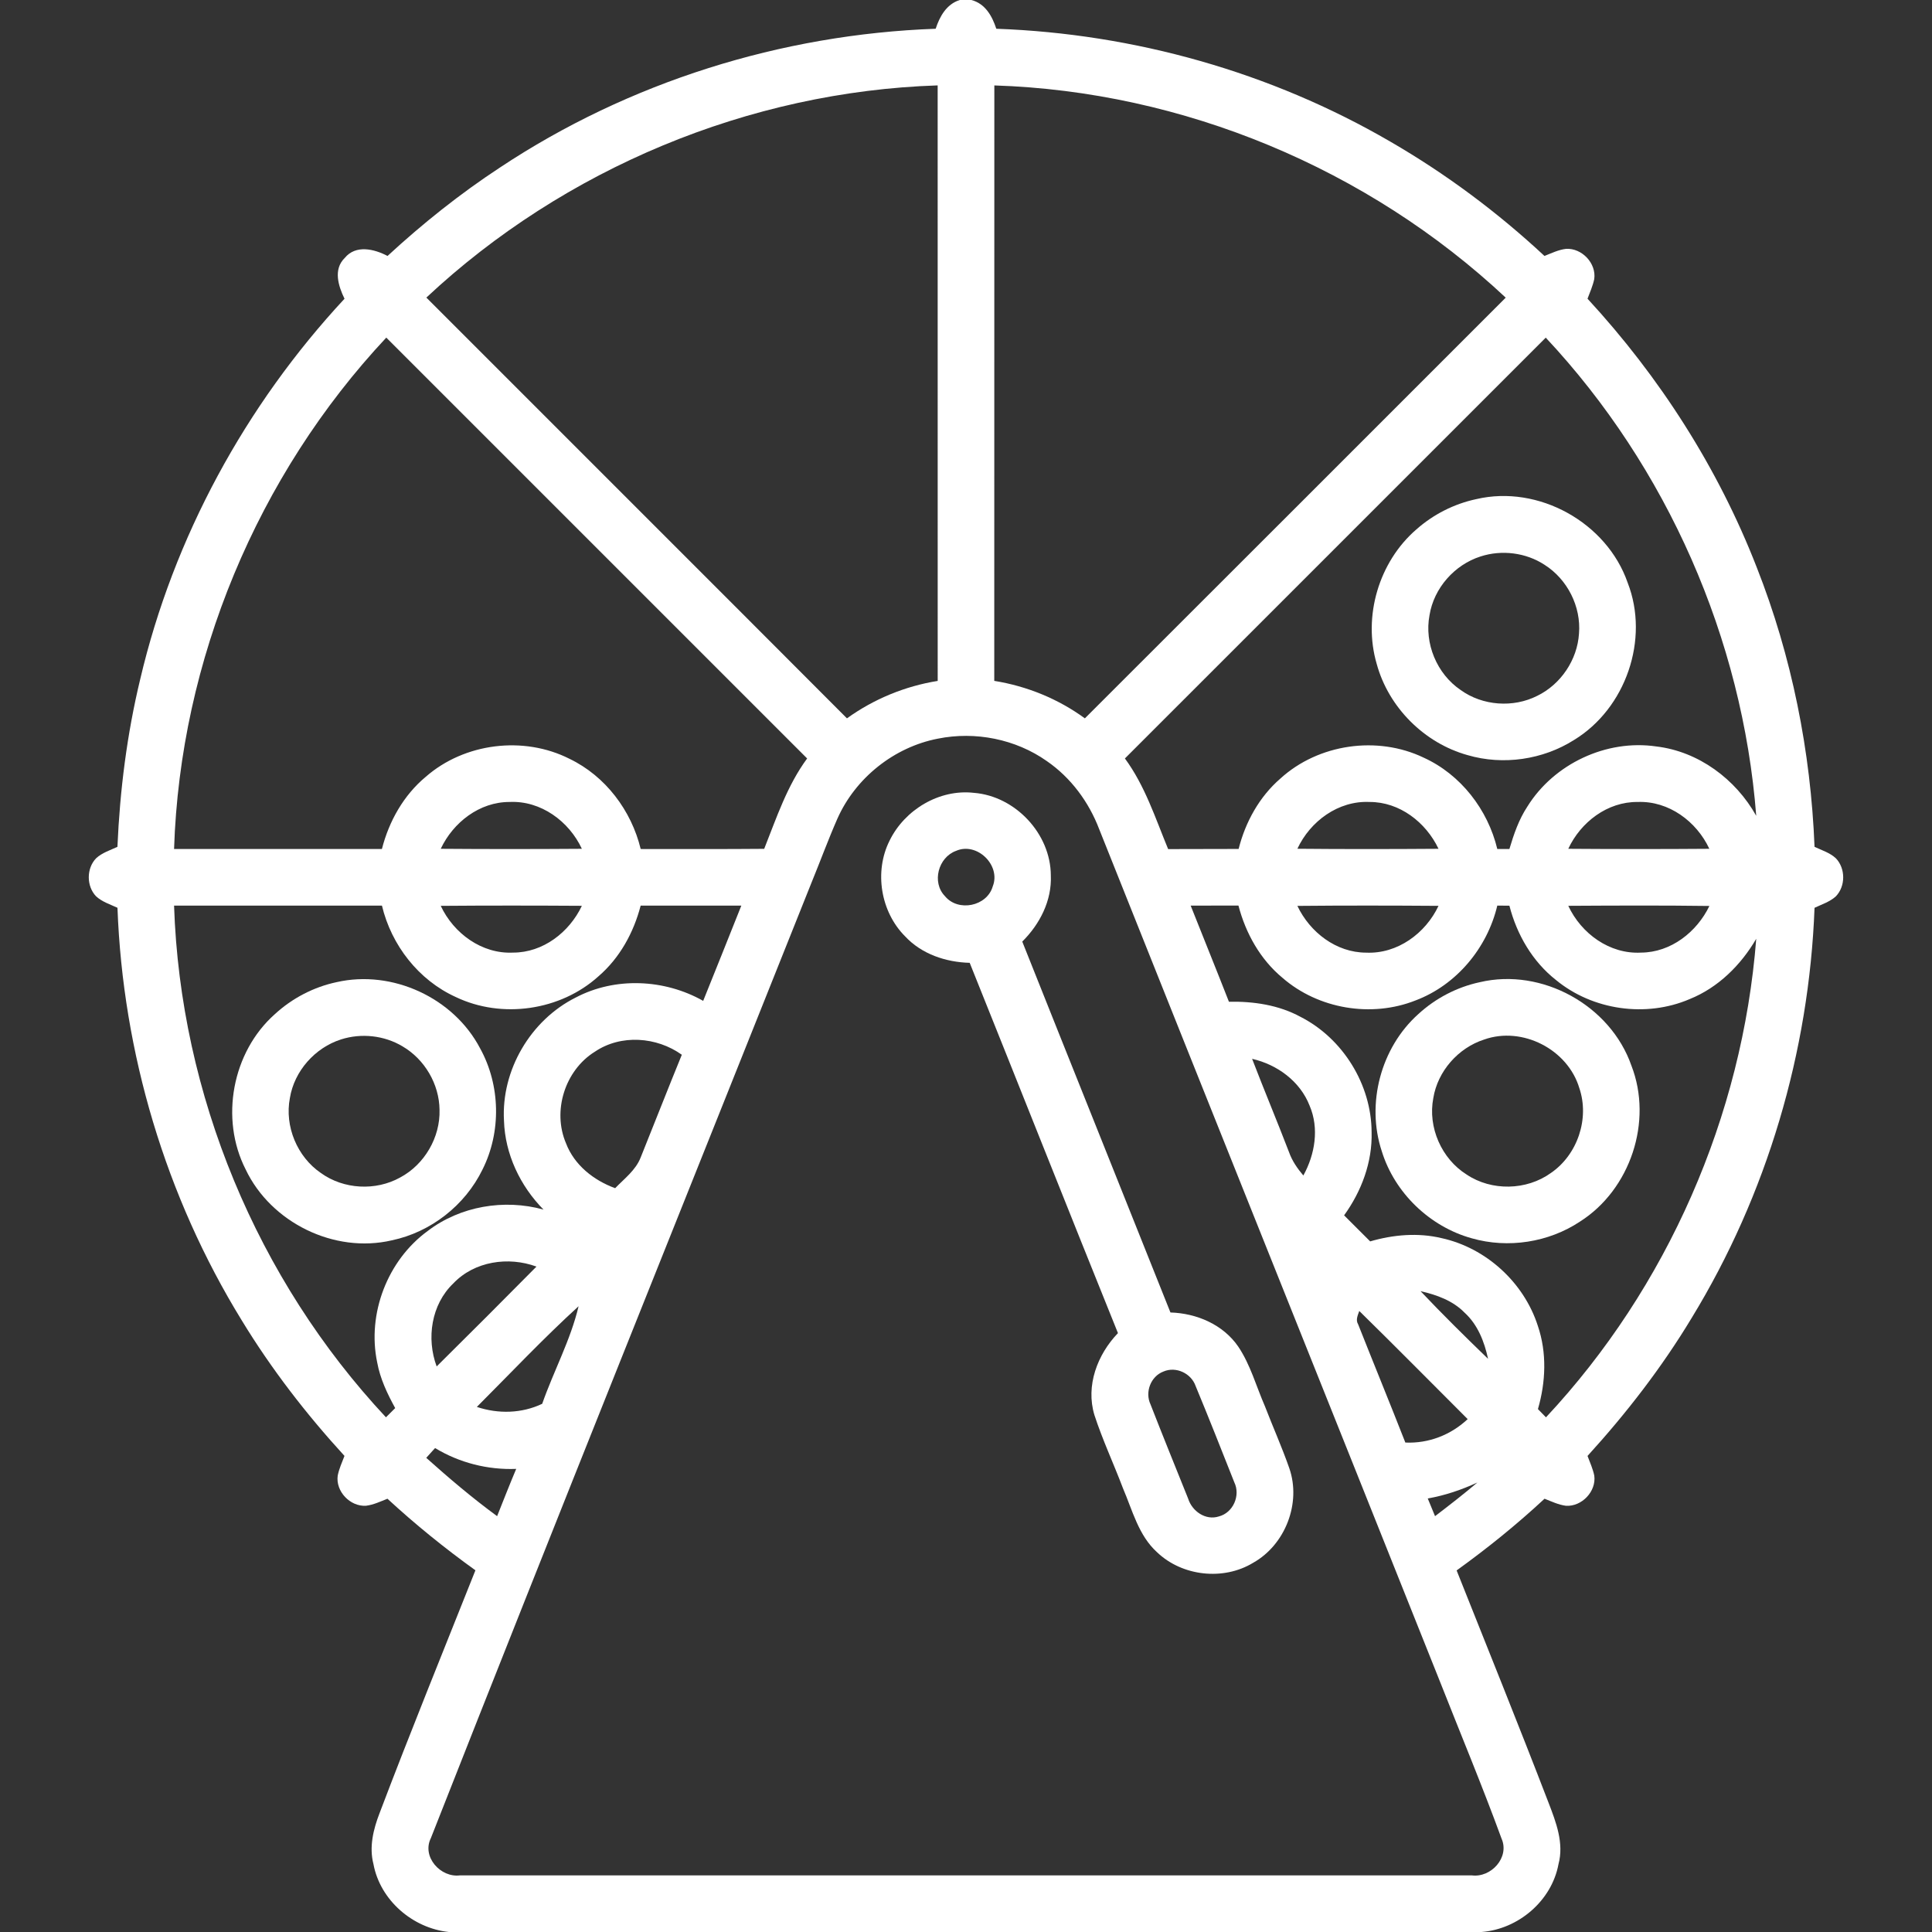 <?xml version="1.0" encoding="UTF-8"?><!DOCTYPE svg PUBLIC "-//W3C//DTD SVG 1.1//EN" "http://www.w3.org/Graphics/SVG/1.1/DTD/svg11.dtd"><svg xmlns="http://www.w3.org/2000/svg" width="512pt" height="512pt" viewBox="0 0 512 512" version="1.1">
<rect x="0" y="0" width="512" height="512" fill="#333333" stroke="none"/>
<g id="#ffffffff">
<path fill="#ffffff" opacity="1.00" d=" M 254.35 0.00 L 257.41 0.00 C 261.09 0.94 262.94 4.27 264.03 7.62 C 300.58 8.93 336.80 19.12 368.43 37.52 C 383.14 46.03 396.86 56.25 409.30 67.83 C 411.16 67.10 412.99 66.19 415.01 65.95 C 419.21 65.69 423.10 69.78 422.49 73.97 C 422.10 75.77 421.36 77.45 420.71 79.16 C 439.84 99.89 455.33 124.05 465.56 150.37 C 474.85 173.95 479.87 199.12 480.87 224.42 C 482.79 225.33 484.92 225.97 486.51 227.44 C 489.12 230.14 489.12 234.88 486.50 237.56 C 484.90 239.01 482.78 239.67 480.87 240.58 C 479.43 278.79 468.25 316.62 448.31 349.27 C 440.41 362.38 431.01 374.53 420.71 385.84 C 421.36 387.55 422.12 389.24 422.50 391.04 C 423.08 395.23 419.20 399.30 415.01 399.05 C 413.00 398.79 411.17 397.90 409.32 397.18 C 401.97 404.01 394.16 410.32 386.02 416.18 C 394.19 436.70 402.47 457.18 410.40 477.79 C 412.38 482.93 414.51 488.47 413.01 494.05 C 411.20 503.75 402.37 511.26 392.60 512.00 L 118.94 512.00 C 109.35 510.99 100.75 503.58 98.97 494.01 C 97.78 489.43 98.95 484.74 100.61 480.45 C 108.78 458.90 117.48 437.56 125.99 416.15 C 117.85 410.29 110.04 403.98 102.68 397.18 C 100.83 397.91 99.00 398.79 97.00 399.04 C 92.79 399.31 88.90 395.23 89.50 391.03 C 89.87 389.22 90.63 387.54 91.29 385.83 C 81.13 374.73 71.89 362.77 64.06 349.90 C 43.89 317.10 32.56 279.03 31.13 240.57 C 29.20 239.67 27.06 239.01 25.46 237.53 C 22.88 234.84 22.88 230.12 25.48 227.44 C 27.07 225.98 29.20 225.32 31.12 224.42 C 31.77 209.47 33.65 194.55 37.16 179.99 C 45.99 142.40 65.04 107.43 91.30 79.17 C 89.66 75.80 88.26 71.37 91.37 68.35 C 94.29 64.79 99.17 65.98 102.70 67.83 C 111.99 59.26 121.90 51.35 132.47 44.41 C 166.59 21.76 207.07 9.08 247.96 7.62 C 249.04 4.34 250.83 1.10 254.35 0.00 M 112.99 78.86 C 150.13 116.04 187.34 153.16 224.45 190.37 C 231.57 185.25 239.84 181.84 248.50 180.45 C 248.49 127.84 248.51 75.24 248.49 22.63 C 198.49 24.25 149.50 44.70 112.99 78.86 M 263.51 22.64 C 263.49 75.24 263.51 127.84 263.49 180.44 C 272.15 181.83 280.42 185.20 287.50 190.37 C 324.71 153.24 361.85 116.04 399.03 78.88 C 362.53 44.67 313.53 24.23 263.51 22.64 M 46.13 225.00 C 64.49 225.00 82.85 225.00 101.21 225.00 C 103.08 217.65 106.96 210.74 112.83 205.86 C 123.09 196.88 138.76 194.94 150.92 201.09 C 160.45 205.67 167.32 214.80 169.79 225.00 C 180.70 224.97 191.61 225.06 202.52 224.95 C 205.78 216.74 208.60 208.20 213.90 201.00 C 176.73 163.82 139.55 126.65 102.37 89.47 C 68.18 125.98 47.74 174.98 46.13 225.00 M 298.11 201.00 C 303.43 208.22 306.18 216.82 309.57 225.02 C 315.80 224.98 322.02 225.02 328.25 224.98 C 330.04 217.85 333.74 211.15 339.32 206.32 C 349.39 197.14 365.00 194.89 377.28 200.78 C 387.12 205.26 394.29 214.55 396.80 225.00 C 397.60 225.00 399.21 224.99 400.01 224.99 C 401.17 221.09 402.50 217.20 404.75 213.78 C 411.79 202.42 425.70 195.87 438.95 197.82 C 450.13 199.15 459.98 206.47 465.42 216.20 C 461.78 169.26 441.81 123.86 409.64 89.48 C 372.46 126.65 335.29 163.83 298.11 201.00 M 248.55 195.75 C 236.94 197.99 226.71 206.16 221.92 216.95 C 219.45 222.57 217.35 228.33 215.02 234.00 C 181.37 318.36 147.44 402.61 114.18 487.13 C 111.72 492.08 116.78 497.69 121.94 496.99 C 211.29 497.01 300.65 497.00 390.01 496.99 C 395.15 497.69 400.14 492.22 397.92 487.23 C 392.77 473.15 386.99 459.31 381.50 445.37 C 351.48 370.13 321.31 294.96 291.29 219.72 C 288.55 212.53 283.78 206.07 277.41 201.69 C 269.14 195.86 258.45 193.75 248.55 195.75 M 116.80 224.94 C 129.26 225.04 141.73 225.03 154.20 224.94 C 150.79 217.63 143.32 212.14 135.05 212.53 C 127.08 212.51 120.11 217.93 116.80 224.94 M 343.82 224.93 C 356.28 225.05 368.75 225.03 381.22 224.94 C 377.89 217.92 370.91 212.50 362.93 212.53 C 354.67 212.15 347.22 217.63 343.82 224.93 M 415.61 224.94 C 428.06 225.03 440.53 225.04 452.99 224.94 C 449.61 217.68 442.22 212.21 434.01 212.53 C 426.00 212.44 418.91 217.86 415.61 224.94 M 46.13 240.00 C 47.78 290.02 68.11 339.05 102.28 375.60 C 103.10 374.79 103.91 373.97 104.73 373.16 C 102.64 369.35 100.74 365.36 99.96 361.06 C 97.25 348.13 102.69 333.99 113.36 326.21 C 121.98 319.63 133.63 317.68 144.03 320.55 C 137.85 314.29 133.83 305.83 133.56 296.98 C 132.81 283.62 140.61 270.35 152.55 264.37 C 163.03 258.84 176.11 259.45 186.35 265.24 C 189.75 256.84 193.10 248.42 196.46 240.00 C 187.57 239.99 178.68 240.00 169.78 240.00 C 167.93 247.15 164.23 253.89 158.59 258.74 C 148.53 267.83 133.01 270.08 120.78 264.22 C 110.93 259.75 103.71 250.47 101.22 240.00 C 82.85 240.00 64.49 240.00 46.13 240.00 M 116.80 240.06 C 120.23 247.36 127.69 252.85 135.96 252.45 C 143.92 252.46 150.88 247.06 154.20 240.05 C 141.74 239.97 129.27 239.96 116.80 240.06 M 315.54 240.00 C 318.91 248.50 322.35 256.96 325.68 265.47 C 332.20 265.35 338.85 266.32 344.64 269.47 C 355.88 275.19 363.44 287.40 363.49 300.03 C 363.71 307.97 360.81 315.70 356.20 322.08 C 358.50 324.38 360.80 326.69 363.11 328.98 C 369.23 327.20 375.79 326.62 382.04 328.12 C 393.83 330.70 403.86 339.87 407.54 351.36 C 409.97 358.48 409.65 366.26 407.57 373.42 C 408.27 374.15 408.98 374.88 409.70 375.61 C 441.87 341.20 461.76 295.74 465.42 248.79 C 461.35 255.76 455.34 261.73 447.78 264.77 C 436.22 269.74 422.07 267.72 412.36 259.72 C 406.11 254.81 401.97 247.66 400.01 240.02 C 399.21 240.01 397.61 240.00 396.80 239.99 C 394.14 251.21 386.00 261.02 375.15 265.12 C 363.46 269.76 349.37 267.40 339.88 259.14 C 333.98 254.26 330.12 247.33 328.20 239.98 C 323.98 240.00 319.76 240.00 315.54 240.00 M 343.82 240.07 C 347.14 247.06 354.10 252.45 362.04 252.46 C 370.32 252.84 377.78 247.36 381.22 240.06 C 368.75 239.97 356.29 239.95 343.82 240.07 M 415.61 240.05 C 419.04 247.41 426.58 252.91 434.91 252.45 C 442.81 252.40 449.66 247.01 453.01 240.09 C 440.54 239.92 428.07 239.98 415.61 240.05 M 157.65 278.71 C 149.72 283.63 146.32 294.41 150.00 302.99 C 152.20 308.76 157.34 312.81 163.02 314.88 C 165.46 312.35 168.46 310.13 169.78 306.75 C 173.43 297.68 176.99 288.57 180.69 279.52 C 174.03 274.75 164.55 274.04 157.65 278.71 M 331.82 280.60 C 335.00 288.88 338.43 297.06 341.61 305.34 C 342.42 307.65 343.83 309.67 345.40 311.52 C 348.49 305.92 349.64 299.01 347.05 292.99 C 344.53 286.54 338.46 282.11 331.82 280.60 M 120.13 340.12 C 114.28 345.71 112.96 354.69 115.72 362.12 C 124.58 353.35 133.40 344.53 142.17 335.66 C 134.71 332.92 125.72 334.23 120.13 340.12 M 376.46 342.17 C 382.26 348.30 388.28 354.24 394.35 360.10 C 393.38 355.58 391.62 351.04 388.13 347.87 C 385.02 344.67 380.71 343.14 376.46 342.17 M 126.37 372.85 C 132.04 374.74 138.26 374.60 143.69 372.02 C 146.72 363.34 151.21 355.14 153.33 346.17 C 143.99 354.69 135.30 363.91 126.37 372.85 M 359.92 350.96 C 364.06 361.42 368.33 371.82 372.43 382.29 C 378.57 382.58 384.50 380.27 388.95 376.08 C 379.38 366.52 369.88 356.89 360.22 347.42 C 359.84 348.56 359.20 349.79 359.92 350.96 M 112.96 386.34 C 119.00 391.75 125.20 397.00 131.74 401.80 C 133.41 397.61 135.05 393.42 136.80 389.27 C 129.25 389.56 121.76 387.66 115.30 383.75 C 114.52 384.61 113.74 385.47 112.96 386.34 M 378.37 397.11 C 379.01 398.67 379.65 400.24 380.30 401.80 C 384.10 398.90 387.88 395.97 391.52 392.88 C 387.32 394.82 382.93 396.31 378.37 397.11 Z"/>
<path fill="#ffffff" opacity="1.00" d=" M 391.24 132.27 C 407.72 128.41 425.82 138.48 431.35 154.43 C 437.19 169.42 430.84 187.75 417.14 196.10 C 408.87 201.34 398.35 202.87 388.94 200.12 C 377.46 196.94 367.97 187.45 364.84 175.94 C 361.15 163.35 365.40 148.92 375.32 140.33 C 379.81 136.34 385.35 133.52 391.24 132.27 M 392.35 147.47 C 385.46 149.67 380.00 155.85 378.84 163.01 C 377.41 170.50 380.78 178.59 387.09 182.86 C 392.89 187.05 401.01 187.63 407.39 184.40 C 413.64 181.36 418.02 174.84 418.45 167.90 C 419.04 160.76 415.38 153.52 409.34 149.69 C 404.39 146.44 397.97 145.64 392.35 147.47 Z"/>
<path fill="#ffffff" opacity="1.00" d=" M 235.75 222.77 C 239.75 214.59 248.92 209.07 258.08 210.11 C 269.07 210.97 278.46 220.96 278.48 232.02 C 278.77 238.68 275.55 244.93 270.91 249.53 C 283.96 282.31 297.12 315.04 310.18 347.82 C 317.13 348.03 324.15 351.02 328.16 356.88 C 331.40 361.71 332.92 367.42 335.23 372.70 C 337.34 378.18 339.75 383.55 341.68 389.10 C 344.89 398.34 340.61 409.39 332.09 414.16 C 324.20 418.95 313.28 417.73 306.62 411.35 C 301.72 406.91 300.12 400.27 297.60 394.41 C 295.14 387.91 292.18 381.59 290.03 374.99 C 287.68 367.22 290.82 358.95 296.27 353.29 C 283.08 320.62 270.11 287.86 256.98 255.16 C 250.67 254.99 244.25 252.86 239.87 248.15 C 233.37 241.65 231.62 230.99 235.75 222.77 M 253.36 225.49 C 248.64 227.20 246.86 233.84 250.43 237.50 C 253.93 241.74 261.56 240.20 263.09 234.90 C 265.31 229.30 258.90 223.05 253.36 225.49 M 308.35 363.46 C 304.96 364.73 303.36 368.92 304.90 372.18 C 308.15 380.53 311.53 388.83 314.87 397.15 C 315.91 400.48 319.49 403.01 323.01 401.87 C 326.80 400.90 328.80 396.32 327.10 392.82 C 323.72 384.30 320.36 375.75 316.84 367.28 C 315.66 363.93 311.64 362.05 308.35 363.46 Z"/>
<path fill="#ffffff" opacity="1.00" d=" M 89.20 260.28 C 103.94 256.91 120.21 264.42 127.22 277.80 C 132.63 287.57 132.88 299.97 127.86 309.95 C 123.25 319.42 114.16 326.54 103.84 328.70 C 88.60 332.26 71.81 324.01 65.11 309.93 C 58.23 296.47 61.53 278.79 72.84 268.76 C 77.42 264.55 83.12 261.57 89.20 260.28 M 90.37 275.46 C 83.47 277.66 77.99 283.83 76.82 291.00 C 75.39 298.48 78.75 306.57 85.04 310.86 C 91.07 315.21 99.56 315.66 106.04 312.05 C 112.49 308.62 116.70 301.41 116.48 294.10 C 116.40 287.30 112.55 280.74 106.70 277.31 C 101.85 274.39 95.75 273.73 90.37 275.46 Z"/>
<path fill="#ffffff" opacity="1.00" d=" M 392.17 260.29 C 408.65 256.40 426.78 266.44 432.34 282.40 C 438.09 297.18 432.06 315.26 418.70 323.74 C 410.38 329.26 399.65 330.91 390.06 328.17 C 378.91 325.09 369.59 316.13 366.18 305.07 C 362.01 292.45 365.94 277.66 375.83 268.78 C 380.40 264.57 386.09 261.59 392.17 260.29 M 393.31 275.49 C 386.44 277.70 381.00 283.87 379.84 291.01 C 378.35 298.74 382.02 307.10 388.68 311.27 C 395.28 315.69 404.54 315.50 410.99 310.86 C 418.05 306.04 421.30 296.44 418.53 288.33 C 415.46 278.09 403.42 271.90 393.31 275.49 Z"/>
</g>
</svg>